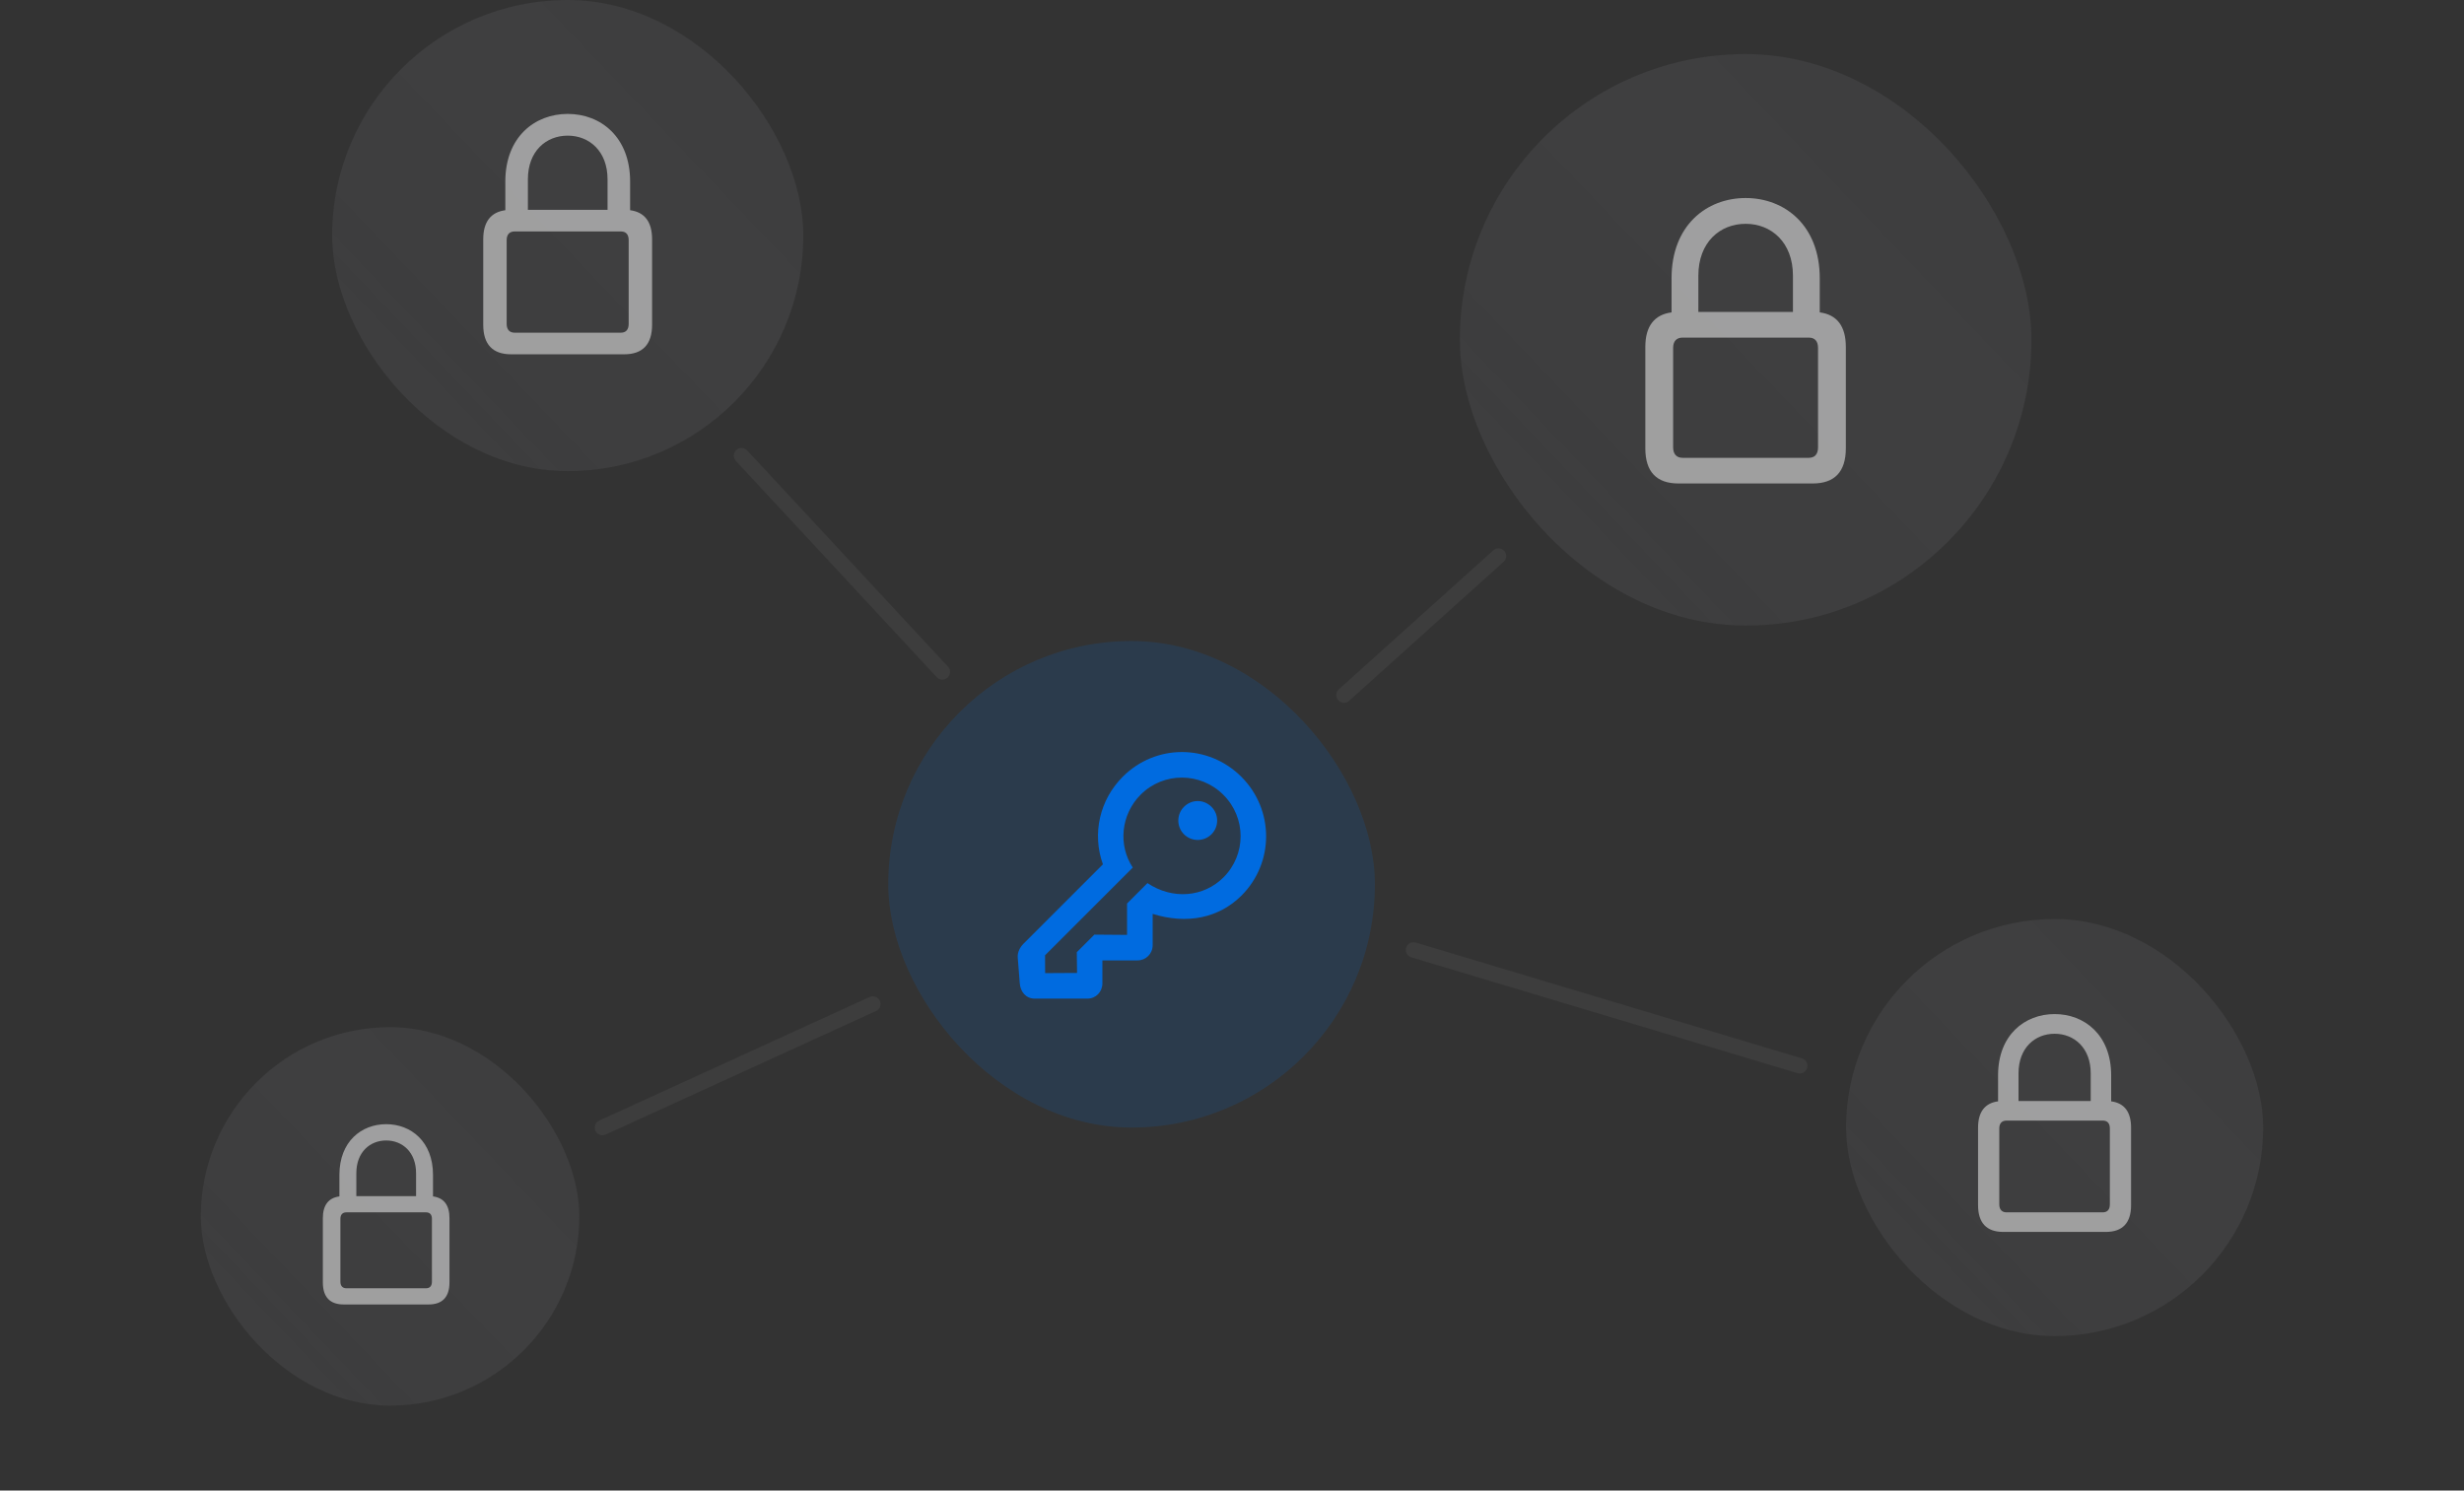 <svg width="319" height="193" viewBox="0 0 319 193" fill="none" xmlns="http://www.w3.org/2000/svg">
<rect x="0" y="0" width="319" height="193" fill="#333333" stroke="none"/>
<rect x="115" y="83" width="63" height="63" rx="31.5" fill="#006BE0" fill-opacity="0.15"/>
<path d="M132.026 127.338L131.761 123.98C131.706 123.284 132.071 122.632 132.513 122.19L142.788 111.915C141.362 107.948 142.368 103.562 145.362 100.568C149.627 96.303 156.444 96.314 160.72 100.59C164.973 104.844 164.984 111.705 160.742 115.947C157.825 118.864 153.693 119.726 149.229 118.334V122.4C149.218 123.494 148.356 124.355 147.273 124.355H142.721V127.338C142.71 128.432 141.882 129.305 140.777 129.305H133.949C132.844 129.305 132.104 128.432 132.026 127.338ZM135.308 126.002L139.44 125.979L139.407 123.295L141.683 121.019L145.914 121.052V116.986L148.555 114.345C151.825 116.533 155.836 116.168 158.399 113.605C161.349 110.655 161.36 105.893 158.388 102.921C155.416 99.949 150.632 99.938 147.682 102.888C145.097 105.473 144.743 109.451 146.655 112.334L135.297 123.692L135.308 126.002ZM153.284 108.026C152.301 107.042 152.312 105.44 153.284 104.468C154.278 103.474 155.847 103.474 156.841 104.468C157.825 105.451 157.825 107.042 156.841 108.026C155.869 108.998 154.267 109.009 153.284 108.026Z" fill="#006BE0"/>
<rect x="26" y="133" width="49" height="49" rx="24.5" fill="#E9EEF7" fill-opacity="0.05"/>
<rect x="26" y="133" width="49" height="49" rx="24.5" fill="url(#paint0_linear_3075_12876)" fill-opacity="0.05"/>
<rect x="43" width="61" height="61" rx="30.5" fill="#E9EEF7" fill-opacity="0.05"/>
<rect x="43" width="61" height="61" rx="30.5" fill="url(#paint1_linear_3075_12876)" fill-opacity="0.05"/>
<rect x="239" y="119" width="54" height="54" rx="27" fill="#E9EEF7" fill-opacity="0.05"/>
<rect x="239" y="119" width="54" height="54" rx="27" fill="url(#paint2_linear_3075_12876)" fill-opacity="0.05"/>
<rect x="189" y="7" width="74" height="74" rx="37" fill="#E9EEF7" fill-opacity="0.05"/>
<rect x="189" y="7" width="74" height="74" rx="37" fill="url(#paint3_linear_3075_12876)" fill-opacity="0.05"/>
<path d="M217.298 62.602C214.478 62.602 213.012 61.099 213.012 58.056V44.919C213.012 42.228 214.181 40.744 216.407 40.447V36.031C216.407 29.185 220.935 25.641 226 25.641C231.065 25.641 235.593 29.185 235.593 36.031V40.447C237.819 40.744 238.97 42.228 238.97 44.919V58.056C238.97 61.099 237.504 62.602 234.684 62.602H217.298ZM219.877 35.697V40.392H232.123V35.697C232.123 31.355 229.303 28.98 226 28.98C222.679 28.98 219.877 31.355 219.877 35.697ZM217.836 59.28H234.164C234.943 59.28 235.37 58.816 235.37 57.926V45.049C235.37 44.158 234.943 43.713 234.164 43.713H217.836C217.075 43.713 216.611 44.158 216.611 45.049V57.926C216.611 58.816 217.075 59.28 217.836 59.28Z" fill="white" fill-opacity="0.5"/>
<path d="M66.172 45.875C63.797 45.875 62.562 44.609 62.562 42.047V30.984C62.562 28.719 63.547 27.469 65.422 27.219V23.5C65.422 17.734 69.234 14.75 73.5 14.75C77.766 14.75 81.578 17.734 81.578 23.5V27.219C83.453 27.469 84.422 28.719 84.422 30.984V42.047C84.422 44.609 83.188 45.875 80.812 45.875H66.172ZM68.344 23.219V27.172H78.656V23.219C78.656 19.562 76.281 17.562 73.5 17.562C70.703 17.562 68.344 19.562 68.344 23.219ZM66.625 43.078H80.375C81.031 43.078 81.391 42.688 81.391 41.938V31.094C81.391 30.344 81.031 29.969 80.375 29.969H66.625C65.984 29.969 65.594 30.344 65.594 31.094V41.938C65.594 42.688 65.984 43.078 66.625 43.078Z" fill="white" fill-opacity="0.5"/>
<path d="M259.359 159.512C257.207 159.512 256.088 158.365 256.088 156.042V146.017C256.088 143.964 256.98 142.831 258.679 142.604V139.234C258.679 134.009 262.134 131.305 266 131.305C269.866 131.305 273.321 134.009 273.321 139.234V142.604C275.02 142.831 275.898 143.964 275.898 146.017V156.042C275.898 158.365 274.779 159.512 272.627 159.512H259.359ZM261.327 138.979V142.562H270.673V138.979C270.673 135.666 268.521 133.854 266 133.854C263.465 133.854 261.327 135.666 261.327 138.979ZM259.77 156.977H272.23C272.825 156.977 273.151 156.623 273.151 155.943V146.116C273.151 145.437 272.825 145.097 272.23 145.097H259.77C259.189 145.097 258.835 145.437 258.835 146.116V155.943C258.835 156.623 259.189 156.977 259.77 156.977Z" fill="white" fill-opacity="0.5"/>
<path d="M44.504 168.906C42.723 168.906 41.797 167.957 41.797 166.035V157.738C41.797 156.039 42.535 155.102 43.941 154.914V152.125C43.941 147.801 46.801 145.562 50 145.562C53.199 145.562 56.059 147.801 56.059 152.125V154.914C57.465 155.102 58.191 156.039 58.191 157.738V166.035C58.191 167.957 57.266 168.906 55.484 168.906H44.504ZM46.133 151.914V154.879H53.867V151.914C53.867 149.172 52.086 147.672 50 147.672C47.902 147.672 46.133 149.172 46.133 151.914ZM44.844 166.809H55.156C55.648 166.809 55.918 166.516 55.918 165.953V157.82C55.918 157.258 55.648 156.977 55.156 156.977H44.844C44.363 156.977 44.07 157.258 44.07 157.82V165.953C44.07 166.516 44.363 166.809 44.844 166.809Z" fill="white" fill-opacity="0.5"/>
<path d="M122 87L96 59" stroke="white" stroke-opacity="0.05" stroke-width="2" stroke-linecap="round"/>
<path d="M174 90L194 72" stroke="white" stroke-opacity="0.05" stroke-width="2" stroke-linecap="round"/>
<path d="M183 123L233 138" stroke="white" stroke-opacity="0.05" stroke-width="2" stroke-linecap="round"/>
<path d="M78 146L113 130" stroke="white" stroke-opacity="0.05" stroke-width="2" stroke-linecap="round"/>
<defs>
<linearGradient id="paint0_linear_3075_12876" x1="-19.889" y1="127.556" x2="29.178" y2="80.76" gradientUnits="userSpaceOnUse">
<stop stop-color="#808080" stop-opacity="0.8"/>
<stop offset="0.175" stop-color="#808080" stop-opacity="0.5"/>
<stop offset="0.553" stop-color="#808080" stop-opacity="0.8"/>
<stop offset="0.898" stop-color="#808080" stop-opacity="0.5"/>
<stop offset="1" stop-color="#808080" stop-opacity="0.8"/>
</linearGradient>
<linearGradient id="paint1_linear_3075_12876" x1="-14.127" y1="-6.778" x2="46.956" y2="-65.034" gradientUnits="userSpaceOnUse">
<stop stop-color="#808080" stop-opacity="0.8"/>
<stop offset="0.175" stop-color="#808080" stop-opacity="0.5"/>
<stop offset="0.553" stop-color="#808080" stop-opacity="0.8"/>
<stop offset="0.898" stop-color="#808080" stop-opacity="0.5"/>
<stop offset="1" stop-color="#808080" stop-opacity="0.8"/>
</linearGradient>
<linearGradient id="paint2_linear_3075_12876" x1="188.429" y1="113" x2="242.502" y2="61.429" gradientUnits="userSpaceOnUse">
<stop stop-color="#808080" stop-opacity="0.8"/>
<stop offset="0.175" stop-color="#808080" stop-opacity="0.5"/>
<stop offset="0.553" stop-color="#808080" stop-opacity="0.8"/>
<stop offset="0.898" stop-color="#808080" stop-opacity="0.5"/>
<stop offset="1" stop-color="#808080" stop-opacity="0.8"/>
</linearGradient>
<linearGradient id="paint3_linear_3075_12876" x1="119.698" y1="-1.222" x2="193.799" y2="-71.893" gradientUnits="userSpaceOnUse">
<stop stop-color="#808080" stop-opacity="0.8"/>
<stop offset="0.175" stop-color="#808080" stop-opacity="0.5"/>
<stop offset="0.553" stop-color="#808080" stop-opacity="0.8"/>
<stop offset="0.898" stop-color="#808080" stop-opacity="0.5"/>
<stop offset="1" stop-color="#808080" stop-opacity="0.8"/>
</linearGradient>
</defs>
</svg>
